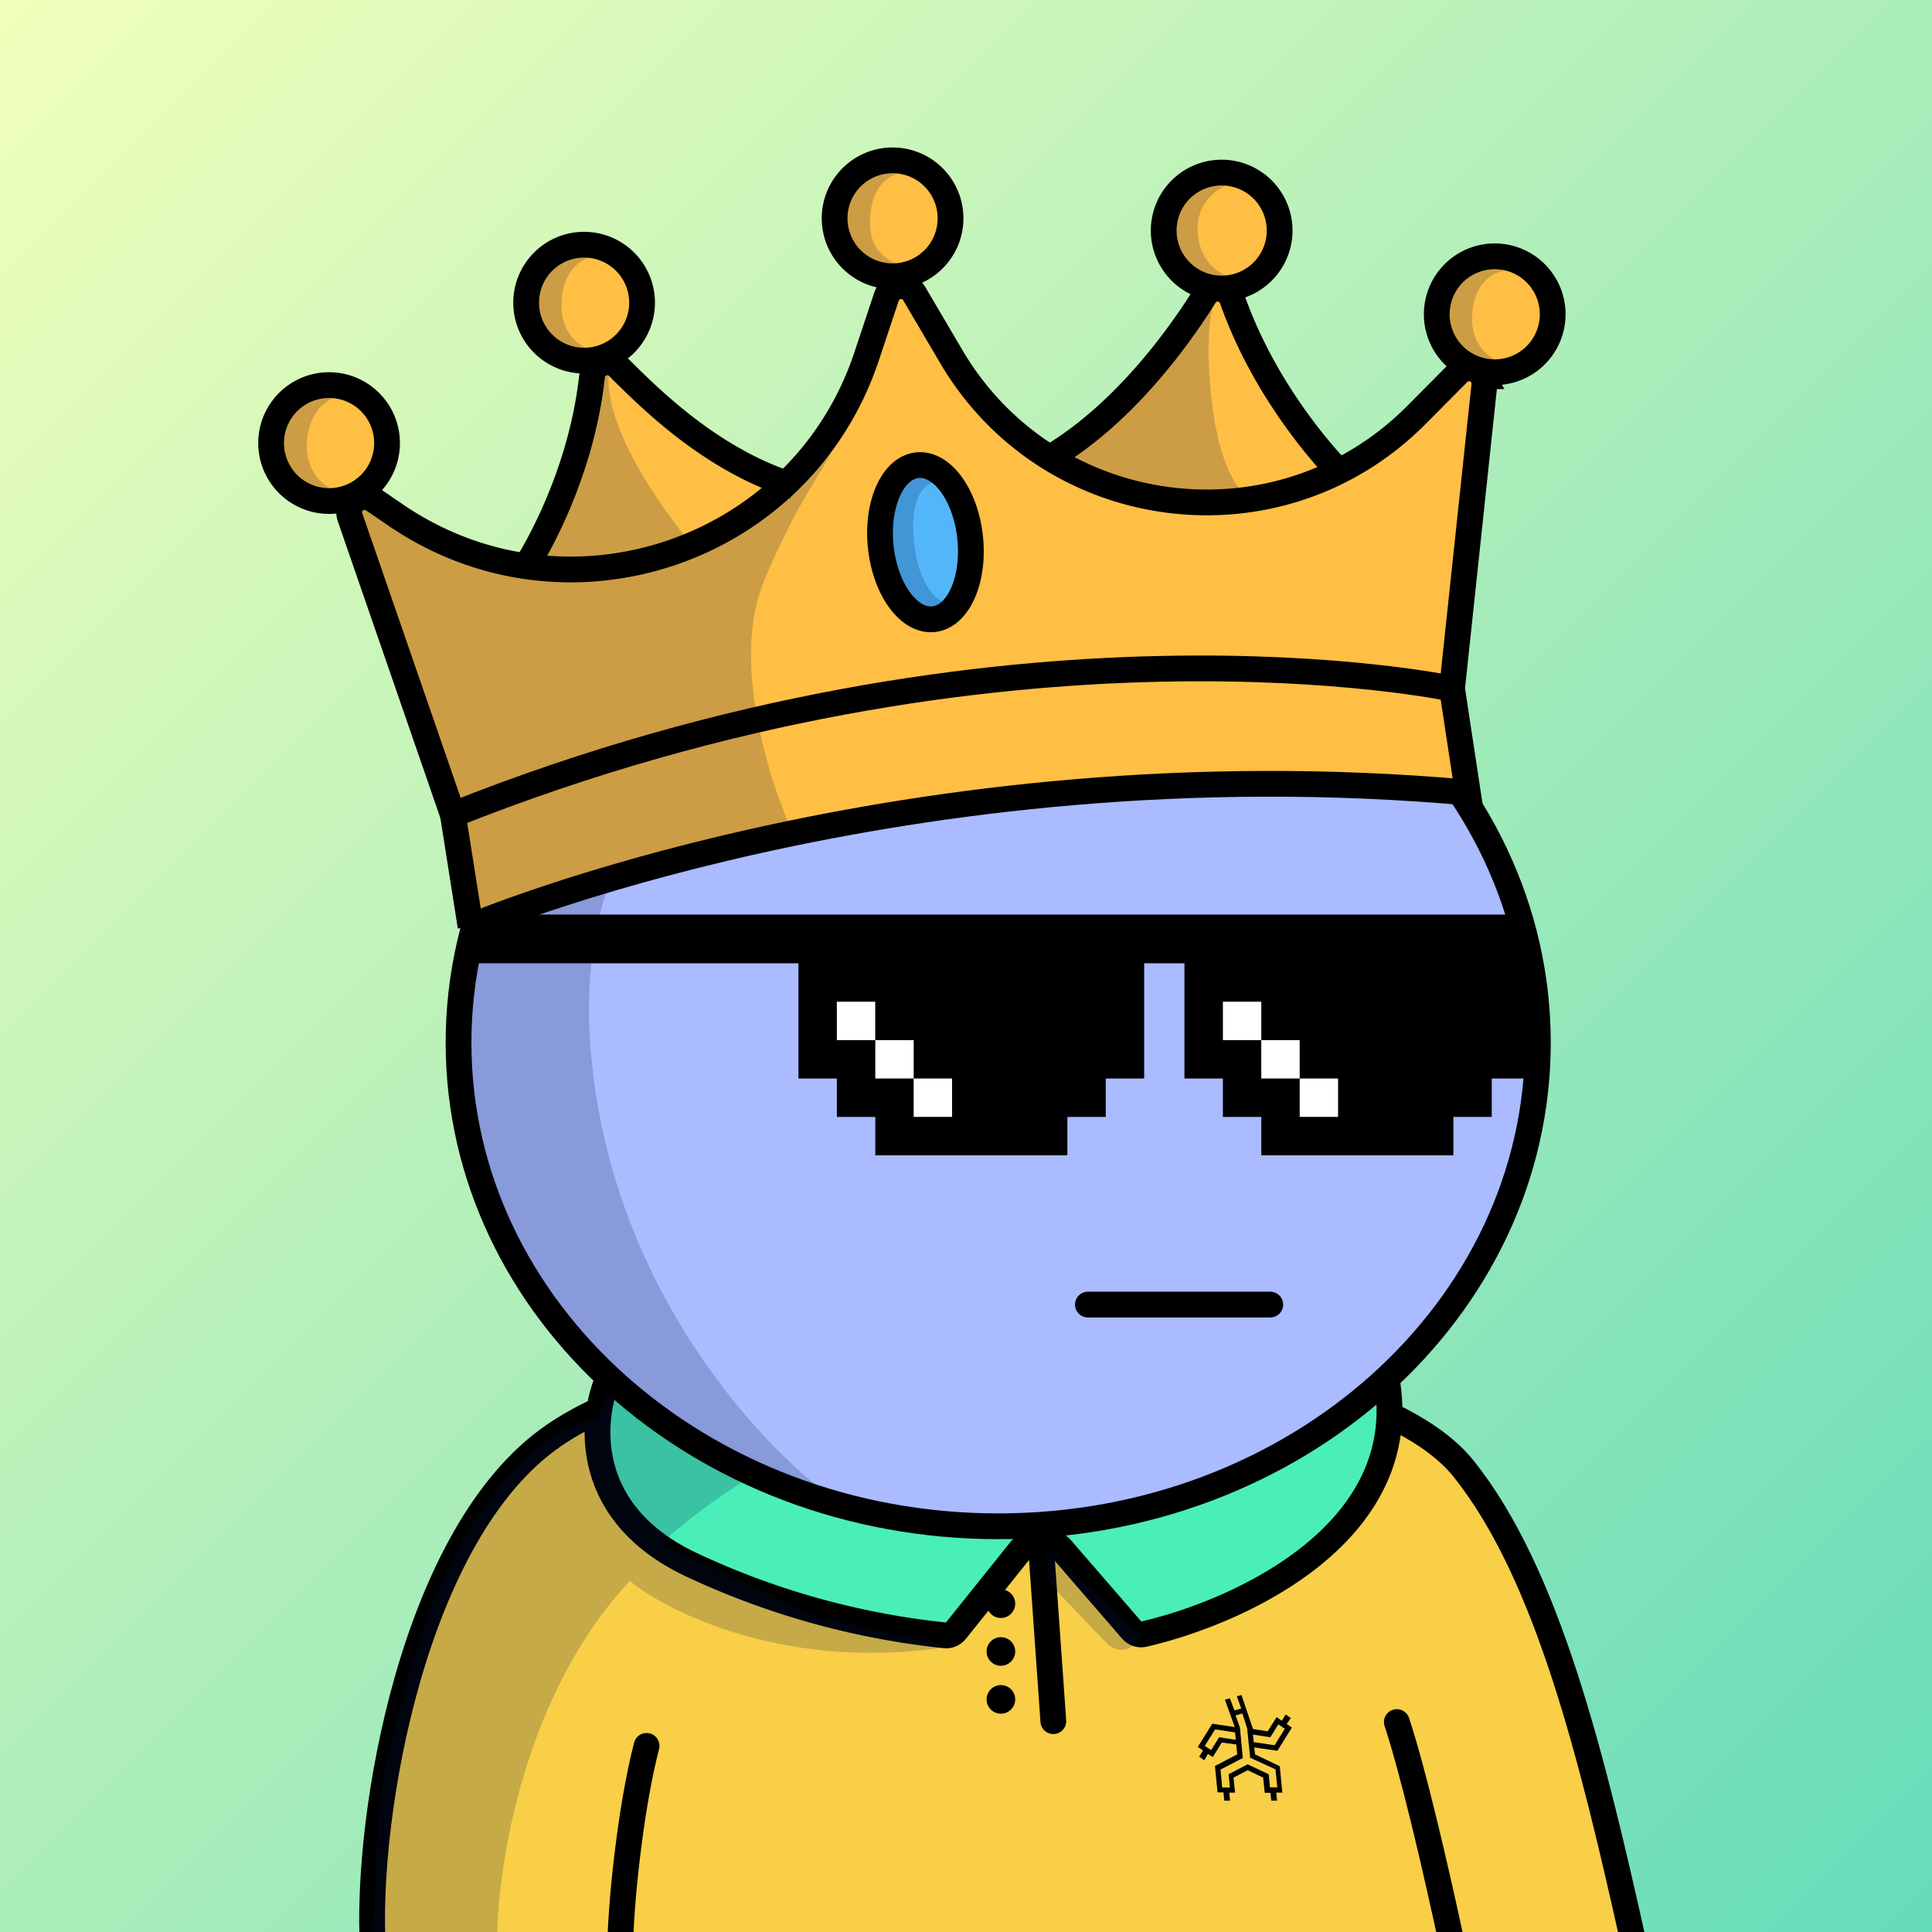 <svg
      xmlns="http://www.w3.org/2000/svg"
      preserveAspectRatio="xMidYMin meet"
      fill="none"
      viewBox="0 0 1500 1500"
    >
      <rect x="0" y="0" width="1500" height="1500" fill="#808080" stroke="none"/>
      <g>
      <path fill="url(#prefix__paint0_linear_53_30460)" d="M0 0h1500v1500H0z"/><defs><linearGradient id="prefix__paint0_linear_53_30460" x1="0" y1="0" x2="1500" y2="1500" gradientUnits="userSpaceOnUse"><stop stop-color="#F1FFBA"/><stop offset="1" stop-color="#65DCBA"/></linearGradient></defs>
      <g clip-path="url(#a)"> <path fill="#F8CF47" d="M1262.8 1506.5H289.2l3.7-72.5 22.2-107.3L351 1204l56.5-72.5s33.8-23.9 98.5-52 225-35.5 225-35.5 187.3-9 340.5 50.5c153.2 59.6 191.3 412 191.3 412Z"/> <path fill="#000" fill-rule="evenodd" d="m973.8 1356.7 18 2.6 11.2-18-4-2.8 3.2-4.6-4-2.8-3 4.9-4-2.8-7 11-11.4-1.8-8.9-26.4-3.6 1 3.4 9.5-5.3 1.5-3.5-9.4-3.9 1 7.7 21.3-17.5-2.6-11.2 18 4 2.8-3 4.8 4 2.8 2.8-5 3.8 2.5 7-11.3 11.2 1.5.8 7.7-17.3 9 2 20.5h4.6l.6 6.4h4.5l-.6-6.2h4.5l-1.2-11.7 11-5.7 12 5.7 1.2 11.8h4.5l.6 6.1h4.5l-.6-6.2h4.7l-2-20.5-19.2-9.2-.6-5.4Zm-1-10 13.5 2.1 6.2-10 .5.3 4 2.8.6.2-8 12.9-16.2-2.4-.6-5.8Zm-26.3 2.1-6.2 10-4.9-3.3 8-12.8 15.5 2.3.6 5.8-13-2Zm43.8 24.9 1.4 14H986l-1-10.2-16.4-7.7-14.7 7.7 1 10.3h-6l-1.3-13.9 17.3-9-2.2-23.5-3.4-9.5 5.3-1.6 3.7 11.6 2.3 22.8 19.7 9Z" clip-rule="evenodd"/> <path stroke="#000" stroke-linecap="round" stroke-miterlimit="10" stroke-width="20" d="m807.8 1194.5 10 141.8m-41.8-16.8c0-.6.5-1.1 1-1.1m1.2 1a1 1 0 1 1-2.2 0 1 1 0 0 1 2.2 0Zm-2.2-37.1c0-.6.5-1.1 1-1.1m1.2 1a1 1 0 1 1-2.2 0 1 1 0 0 1 2.2 0Zm-2.2-37.1c0-.6.5-1 1-1m1.2 1a1 1 0 1 1-2.2 0 1 1 0 0 1 2.2 0Z"/> <path stroke="#000" stroke-linecap="round" stroke-width="20" d="M289.5 1512.5c-6-101.5 31-323 140.5-398 158.5-108.5 616.5-87 706.5 26 65 81.5 99.5 222.5 132.5 371M1084.5 1337c12.3 37 29.5 110.3 43.5 175.5m-646.5 0c.3-32.8 7.7-107.6 20.5-157"/> <path fill="#4AEEB9" d="m467.6 1110.5 7.4-39 62.5-15.5 72-5.5 53-8h147l104.5 8 107 8.1 53.6 19-3.8 40.8-21.3 55-90.7 68.1-76.5 24.3-62.8-69.8a20 20 0 0 0-31.6 2.5l-44 67.3-58.9 2.7-143.7-46.2-68.6-65.1-5.1-46.7Z"/> <path stroke="#000" stroke-width="20" d="M535 1214c-83.6-40.4-76.5-113.2-62.5-144.5 266-49.2 513.5-20.2 604 .5 21.4 119.7-113.1 181.3-188.3 198.7-3.5.9-7.2-.4-9.6-3.2l-54.1-62.5a21 21 0 0 0-32.3.6l-50 62.4c-2 2.5-5 4-8.3 3.7A610.8 610.8 0 0 1 535 1214Z"/> <path fill="#001647" fill-opacity=".2" d="M489 1227.5c-82.4 87.6-103 222.5-103 279h-97l5.5-106.5c6.7-44.8 30.2-150.7 71-215.5 40.8-64.8 83-83 99-84l9-27h22L547 1062l151-16.5h113.5c-160.4 46.4-265.5 121.3-298 153l120 56.5 103 23.5c-123.6 19.6-216.5-25.8-247.5-51Zm370.2 48.3-44.2-46.3-3-28.5 74.5 69c-.4 2.8-4.2 6-8.5 8.8-6 4-13.8 2.2-18.8-3Z"/> </g> <defs> <clipPath id="a"> <path fill="#fff" d="M0 0h1500v1500H0z"/> </clipPath> </defs>
      <g clip-path="url(#prefix__clip0_299_662)"><path d="M775 1185c231.41 0 419-168.12 419-375.5 0-207.383-187.59-375.5-419-375.5-231.407 0-419 168.117-419 375.5 0 207.38 187.593 375.5 419 375.5z" fill="#ABF"/><path d="M457.5 796c7.6 194 131.833 327.5 193 370l-130-55.5L438 1034l-57.5-89.5-27-106 11-104L394 662l45-82.5 83.5-69.5 109-54.182 28.5-1C569.452 513.314 451.119 633.132 457.5 796z" fill="#001647" fill-opacity=".2"/><path d="M775 1185c231.41 0 419-168.12 419-375.5 0-207.383-187.59-375.5-419-375.5-231.407 0-419 168.117-419 375.5 0 207.38 187.593 375.5 419 375.5z" stroke="#000" stroke-width="20"/></g><defs><clipPath id="prefix__clip0_299_662"><path fill="#fff" d="M0 0h1500v1500H0z"/></clipPath></defs>
      <g clip-path="url(#prefix__clip0_53_29144)" stroke="#000" stroke-width="20" stroke-linecap="round"><path d="M844.63 1012.87h141.62M829.06 777.09l-31.89-.02-34.13-.03-43.3-.04"/><path d="M805.53 785.89A29.91 29.91 0 11763 777h34.13a29.774 29.774 0 018.4 8.89z" fill="#000"/><path d="M1081.06 777l-43.31.04-34.13.03-31.88.02"/><path d="M995.26 785.889a29.915 29.915 0 00-4.456 16.588 29.915 29.915 0 0018.886 26.947 29.916 29.916 0 0017.11 1.473 29.872 29.872 0 0015.1-8.183 29.836 29.836 0 008.11-15.14 29.887 29.887 0 00-12.26-30.535h-34.13a29.957 29.957 0 00-8.36 8.85z" fill="#000"/></g><defs><clipPath id="prefix__clip0_53_29144"><path fill="#fff" d="M0 0h1500v1500H0z"/></clipPath></defs>
      <g clip-path="url(#prefix__clip0_53_27180)"><path d="M1188 710.07v127.27h-29.81v29.85h-29.8V897H979.27v-29.81h-29.81v-29.85H919.6v-89.46h-31.28v89.46h-29.81v29.85H828.7V897H679.58v-29.81h-29.85v-29.85h-29.81v-89.46H360.81v-37.81H1188z" fill="#000"/><path d="M1038.88 837.35h-29.8v29.81h29.8v-29.81zM1009.06 807.53h-29.8v29.81h29.8v-29.81zM979.26 777.73h-29.8v29.81h29.8v-29.81zM739.18 837.35h-29.8v29.81h29.8v-29.81zM709.39 807.53h-29.81v29.81h29.81v-29.81zM679.52 777.73h-29.8v29.81h29.8v-29.81z" fill="#fff"/></g><defs><clipPath id="prefix__clip0_53_27180"><path fill="#fff" d="M0 0h1500v1500H0z"/></clipPath></defs>
      <g clip-path="url(#prefix__clip0_53_25602)"><path d="M365.32 719.27L347 619.12 264.5 384l20.57-6.1L332 414.84l88.86 26.3 57 2.59 56.82-19.5L594.83 389l47.09-45 22.91-46.4L693 216l18.81 6.18L768 325.5l72.43 45.6 68.14 17.24 67.3-1.57 59.54-18.87 86.59-59.4 22.17-22.57 7.58 19.47-24.39 229.29 16.42 84.43-167.56-10.55-177 10.55-256.83 44.36L392.05 709l-26.73 10.27zM693 207.5a38.004 38.004 0 0035.107-23.458 37.994 37.994 0 00-8.237-41.412A37.998 37.998 0 00655 169.5a38.001 38.001 0 0038 38zM1160 285.5c8.31 0 16.43-2.463 23.33-7.078a41.992 41.992 0 0017.86-43.116 42.012 42.012 0 00-11.49-21.504 42.032 42.032 0 00-21.51-11.495 41.976 41.976 0 00-24.26 2.39 41.947 41.947 0 00-18.85 15.469A41.962 41.962 0 001118 243.5a41.986 41.986 0 0012.3 29.699A42.01 42.01 0 001160 285.5z" fill="#FFBF44"/><path d="M255 384.5a41 41 0 10-.001-81.998A41 41 0 00255 384.5z" fill="#FFBF44"/><path d="M719 478.5c17.67 0 32-26 32-58s-14.33-58-32-58-32 26-32 58 14.33 58 32 58z" fill="#53B6F9"/><path d="M453 280.5a45 45 0 100-90.002 45 45 0 000 90.002zM949 223.5a45 45 0 100-90.002 45 45 0 000 90.002z" fill="#FFBF44"/><path d="M409.61 437.809l34.39-75.3 15-64.91 1.52-22.099 34.98 26.999 43.8 34.7 59.7 33.9 1.25 13.4-65.68 39.73-74.05 19.5-50.91-5.92zM815.71 355.85L884 297.6l61.499-80.1 21.181 39.6 40.14 68.51 28.59 42.29L956 391.5l-69.93-7.65-70.36-28z" fill="#FFBF44"/><path d="M593 451.499c-25.6 61.6 4.333 155.667 22.5 195L484 682l-119 39.5-11-89-55.5-150L269 394c-17 .5-52.4-8.7-58-49.5-5.6-40.8 36.333-42 58-37.5-8.833-.167-27.3 6.3-30.5 33.5-3.2 27.2 16 39.666 26 42.5l16.5-2.5 61.5 44.5 68 10 39-74 13-77c-17.333 2.833-52.5-2.201-54.5-45.001s35.5-44.5 54.5-40c-8.333.5-25.3 8.3-26.5 35.5-1.2 27.2 17.167 36.667 26.5 38l10.5 14.5c-6.4 41.2 40 107.5 64 135.5l71-46c13.333-17.166 40-48.3 40-35.5 0 16-23 33.5-55 110.5zM709.5 419.5c-3.6-38 11.5-46.167 19.5-45.5v-4c-4.5-1.667-13.9-5.1-15.5-5.5-1.6-.4-15.333 1.833-22 3-4.333 14-11.5 49.8-5.5 81 6 31.2 36.833 26.666 51.5 20.5-7.833-.667-24.4-11.5-28-49.5zM675.5 173.5c-.4-32.8 19.833-40.667 30-40.5-16.5-3.5-60.5 1.499-54 46.999 5.2 36.4 49.833 33.167 71.5 27-15.667 2.5-47.1-.699-47.5-33.499zM930 181.999c-2.4-25.2 16.333-36.833 26-39.5-19.333-3.333-57-.8-53 36s41 41.333 59 39c-9.667-1.333-29.6-10.3-32-35.5zM941.5 316.999c-6.8-52-1.167-79.333 2.5-86.5-9.167 5.333-27.8 16.6-29 19-1.2 2.4-25.5 39.667-37.5 58l-60 48.5 48 23 108 10c-7.833-2.333-25.2-20-32-72zM1143 244.499c1.6-28.8 21-35.333 30.5-35-21-6.333-61.5-8.8-55.5 32s40.5 45.333 57 42.5c-11.33-1.167-33.6-10.7-32-39.5z" fill="#001647" fill-opacity=".2"/><path d="M365.32 719.279s337-143.17 774.3-103.93l-12.26-80.66s-344.86-73.69-775.74 97.86l13.7 86.73z" stroke="#000" stroke-width="20" stroke-miterlimit="10"/><path d="M1127.36 534.691l25.06-235.54c.26-2.45-.25-4.921-1.45-7.07a11.856 11.856 0 00-5.27-4.932 11.895 11.895 0 00-13.55 2.352l-32.5 32.72c-106.14 106.83-284.65 84.41-361.05-45.34l-28.77-48.88a11.904 11.904 0 00-11.504-5.79 11.897 11.897 0 00-10.036 8.07l-15.43 46.36c-50.81 152.62-233.72 214-366.28 122.82l-16.78-11.46c-9.46-6.5-21.74 2.84-18 13.69l79.81 230.88" stroke="#000" stroke-width="20" stroke-miterlimit="10"/><path d="M405.85 443.731s44.35-65 53.85-151.8a11.894 11.894 0 017.865-9.945 11.896 11.896 0 0112.365 2.805c26.7 26.69 73.67 73 136.62 92.58M1043.52 370.1s-57.83-55.49-86.87-138a11.889 11.889 0 00-21.29-2.4C915 262.16 872.79 320.91 815.71 355M693 214.5a45 45 0 100-90.002 45 45 0 000 90.002v0zM255.5 389a45 45 0 100-90.002 45 45 0 000 90.002zM453.5 280a45 45 0 100-90.002 45 45 0 000 90.002z" stroke="#000" stroke-width="20" stroke-miterlimit="10"/><path d="M948.5 224a45 45 0 100-90.002 45 45 0 000 90.002v0zM1160.5 289a44.995 44.995 0 0041.57-27.779 45.023 45.023 0 002.57-26 45.063 45.063 0 00-12.32-23.041 44.98 44.98 0 00-23.04-12.315 44.991 44.991 0 00-26 2.56 45.056 45.056 0 00-20.2 16.574A45.037 45.037 0 001115.5 244a44.996 44.996 0 0045 45zM724.83 480.74c19.15-2 31.86-30.42 28.37-63.44-3.49-33.02-21.84-58.13-41-56.11-19.16 2.02-31.86 30.43-28.37 63.44 3.49 33.01 21.84 58.14 41 56.11z" stroke="#000" stroke-width="20" stroke-miterlimit="10"/></g><defs><clipPath id="prefix__clip0_53_25602"><path fill="#fff" d="M0 0h1500v1500H0z"/></clipPath></defs>
      
    </g>
    </svg>